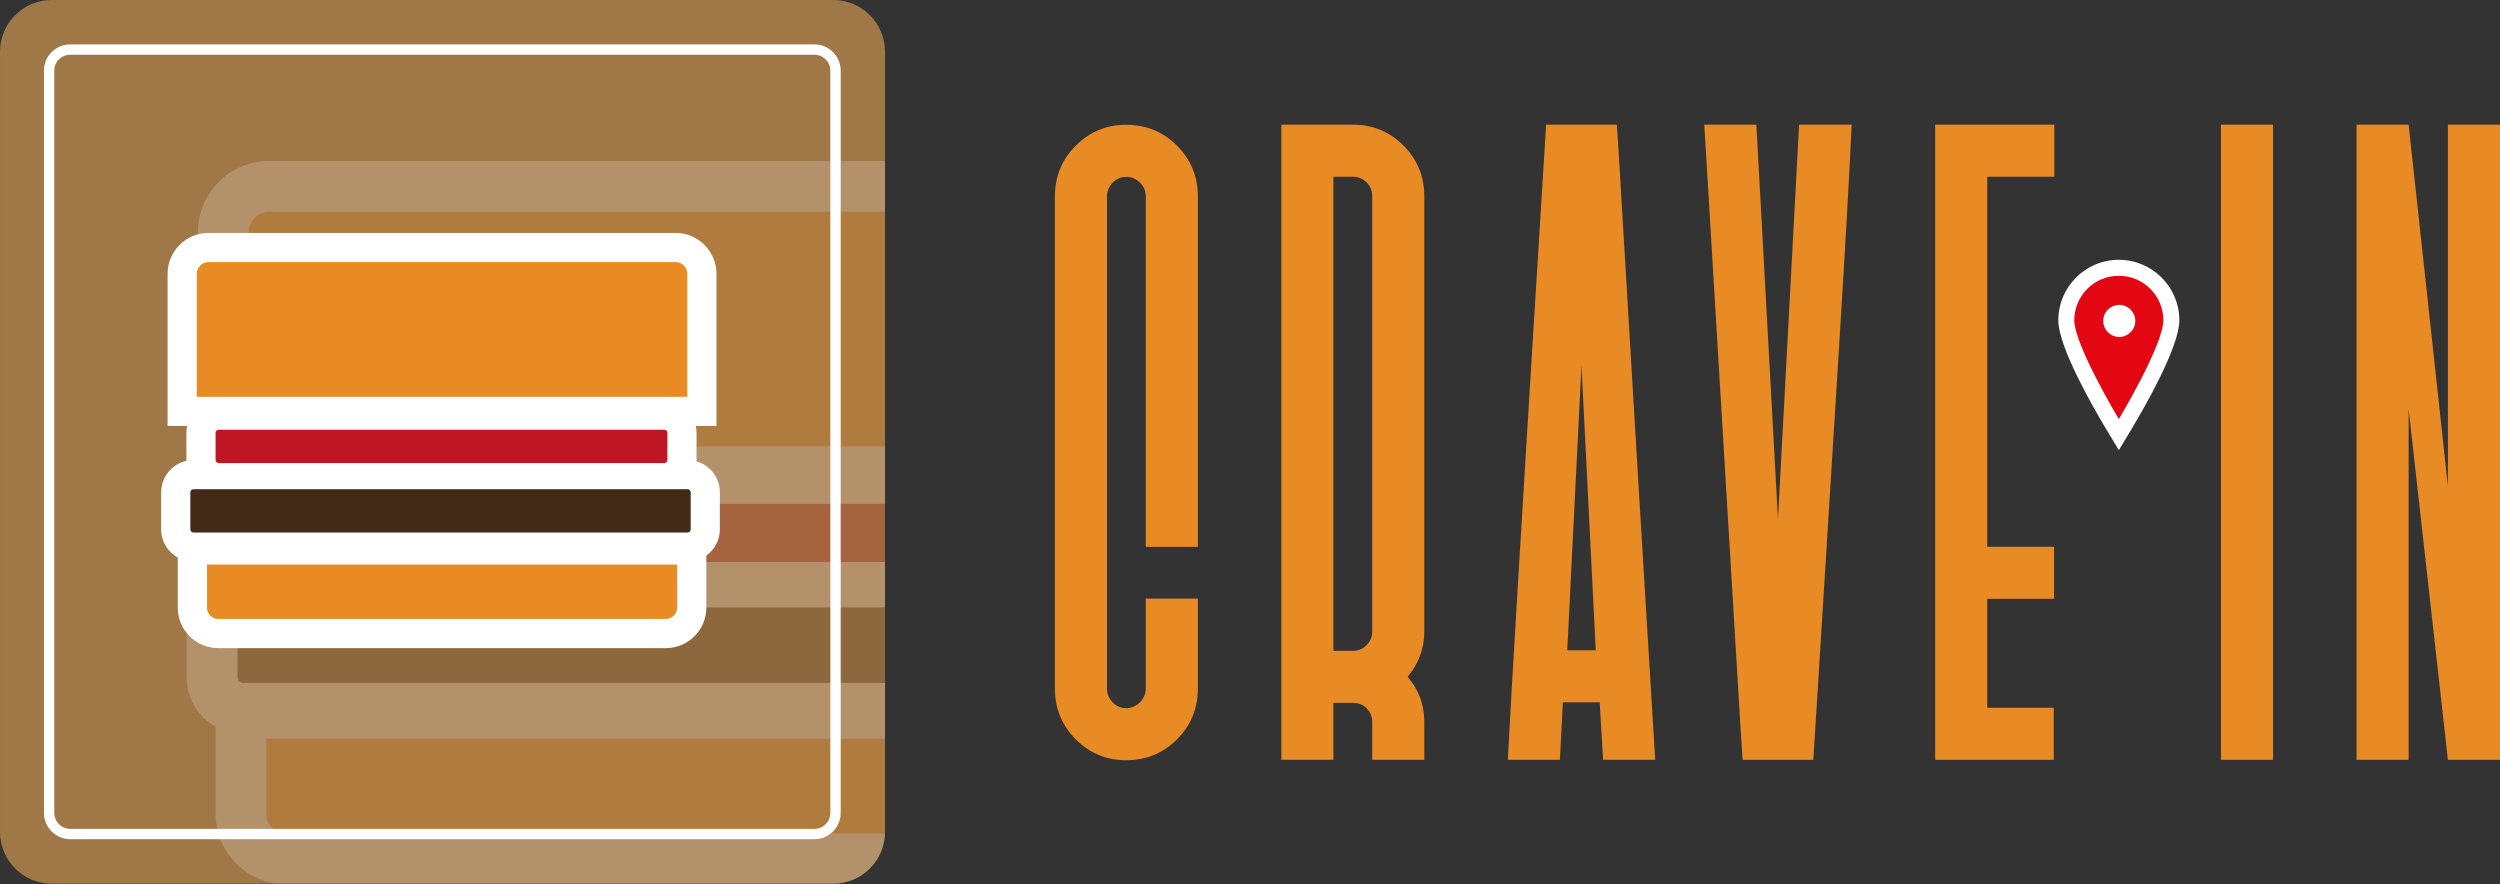 <svg enable-background="new 0 0 1412.04 499.48" viewBox="0 0 1412.04 499.48" xmlns="http://www.w3.org/2000/svg" xmlns:xlink="http://www.w3.org/1999/xlink"><rect x="0" y="0" width="1412.04" height="499.48" fill="#333333" stroke="none"/><clipPath id="a"><path d="m470.65 499.11h-441.42c-16.14 0-29.23-13.09-29.23-29.23v-440.65c0-16.14 13.09-29.23 29.23-29.23h441.42c16.14 0 29.23 13.09 29.23 29.23v440.65c0 16.14-13.09 29.23-29.23 29.23z"/></clipPath><path d="m470.65 499.11h-441.42c-16.14 0-29.23-13.09-29.23-29.23v-440.65c0-16.14 13.09-29.23 29.23-29.23h441.42c16.14 0 29.23 13.09 29.23 29.23v440.65c0 16.14-13.09 29.23-29.23 29.23z" fill="#a07746"/><g fill="#e98b24"><path d="m595.82 110.98c0-11.28 3.93-20.85 11.8-28.71 7.86-7.86 17.34-11.79 28.44-11.79 11.28 0 20.85 3.93 28.71 11.79s11.8 17.44 11.8 28.71v197.91h-29.41v-197.91c0-3.14-1.11-5.78-3.33-7.91-2.22-2.12-4.81-3.19-7.77-3.19s-5.51 1.11-7.63 3.33c-2.13 2.22-3.19 4.81-3.19 7.77v277.92c0 2.96 1.06 5.55 3.19 7.77 2.12 2.22 4.67 3.33 7.63 3.33s5.55-1.11 7.77-3.33 3.33-4.81 3.33-7.77v-50.8h29.41v50.79c0 11.28-3.93 20.86-11.8 28.71-7.86 7.86-17.43 11.79-28.71 11.79-11.1 0-20.58-3.93-28.44-11.79s-11.8-17.43-11.8-28.71z"/><path d="m723.73 70.41h40.51c11.1 0 20.58 3.93 28.44 11.79s11.79 17.44 11.79 28.71v245.57c0 9.8-3.15 18.4-9.43 25.8 6.29 7.21 9.43 15.73 9.43 25.53v21.34h-29.41v-21.34c0-2.95-1.02-5.5-3.05-7.63-2.04-2.12-4.63-3.19-7.77-3.19h-11.1v32.16h-29.41zm29.41 297.18h11.1c2.96 0 5.51-1.07 7.63-3.2 2.13-2.12 3.2-4.76 3.2-7.9v-245.57c0-3.14-1.07-5.78-3.2-7.91-2.12-2.12-4.67-3.19-7.63-3.19h-11.1z"/><path d="m881.05 429.16h-29.41c1.85-36.99 9.07-156.57 21.64-358.75h39.95c.18 1.48 1.43 22.01 3.75 61.59 2.31 39.59 5.27 89.16 8.88 148.72 3.6 59.56 6.61 109.04 9.02 148.44h-29.41l-1.94-32.46h-20.81zm12.2-222.8-8.04 160.93h16.09z"/><path d="m984.26 429.16c-.19-1.85-1.44-22.1-3.75-60.76-2.32-38.66-5.32-88.74-9.02-150.24s-6.66-110.75-8.88-147.74h29.41l12.21 222.8c7.77-144.46 11.75-218.73 11.93-222.8h29.69c-1.3 28.49-3.75 71.63-7.36 129.43-3.6 57.81-6.84 109.78-9.71 155.93s-4.4 70.61-4.58 73.39h-39.94z"/><path d="m1093.02 70.41h67.3v29.41h-37.88v209h37.73v29.41h-37.73v61.52h37.54v29.41h-66.95v-358.75z"/><path d="m1254.44 70.41h29.41v358.75h-29.41z"/><path d="m1331.02 429.16v-358.75h29.41l22.19 204.21v-204.21h29.41v358.75h-29.41l-22.19-198.1v198.1z"/></g><path d="m1189.01 241.37c-6.2-10.34-26.44-45.24-26.44-60.45 0-18.84 15.33-34.18 34.18-34.18 18.84 0 34.18 15.33 34.18 34.18 0 15.21-20.24 50.12-26.44 60.45l-7.74 12.89z" fill="#fff"/><path d="m1196.74 155.76c-13.89 0-25.15 11.26-25.15 25.15s25.15 55.81 25.15 55.81 25.15-41.92 25.15-55.81-11.26-25.15-25.15-25.15z" fill="#e30613"/><ellipse cx="1196.74" cy="180.91" fill="#fff" rx="9.06" ry="9.06" transform="matrix(.23 -.973 .973 .23 745.714 1304.076)"/><g clip-path="url(#a)" opacity=".2"><path d="m632.26 315.68c.02-.45.07-.9.07-1.36v-26.64c0-2.33-.27-4.6-.75-6.8h20.38v-149.73c0-22.2-18.06-40.27-40.27-40.27h-459.64c-22.2 0-40.26 18.06-40.26 40.27v149.73h19.23c-.48 2.19-.75 4.46-.75 6.8v26.64c0 .29.04.58.04.87-14.21 3.18-24.87 15.87-24.87 31.02v36.41c0 11.94 6.62 22.34 16.36 27.78v49.29c0 21.94 17.85 39.79 39.78 39.79h440.57c21.94 0 39.79-17.85 39.79-39.79v-51.25c8.04-5.78 13.31-15.19 13.31-25.82v-36.41c0-14.47-9.73-26.7-22.99-30.53z" fill="#fff"/><path d="m150.51 417.26v42.43c0 6.12 4.96 11.07 11.07 11.07h440.57c6.12 0 11.07-4.96 11.07-11.07v-42.43z" fill="#e98b24"/><path d="m134.15 346.21v36.41c0 1.71 1.39 3.09 3.09 3.09h486.2c1.71 0 3.09-1.39 3.09-3.09v-36.41c0-1.71-1.39-3.09-3.09-3.09h-486.2c-1.7 0-3.09 1.38-3.09 3.09z" fill="#432918"/><path d="m158.98 287.67v26.65c0 1.71 1.39 3.09 3.09 3.09h438.45c1.71 0 3.09-1.39 3.09-3.09v-26.65c0-1.71-1.39-3.09-3.09-3.09h-438.45c-1.7 0-3.09 1.38-3.09 3.09z" fill="#be1622"/><path d="m623.25 252.16v-121.01c0-6.38-5.17-11.55-11.55-11.55h-459.65c-6.38 0-11.55 5.17-11.55 11.55v121.01z" fill="#e98b24"/></g><path d="m460 473.98h-420.36c-8.17 0-14.82-6.65-14.82-14.82v-419.25c0-8.18 6.65-14.83 14.82-14.83h420.36c8.18 0 14.83 6.65 14.83 14.83v419.24c0 8.18-6.65 14.83-14.83 14.83zm-420.36-443.06c-4.96 0-8.99 4.03-8.99 8.99v419.24c0 4.96 4.03 8.99 8.99 8.99h420.36c4.96 0 8.99-4.03 8.99-8.99v-419.24c0-4.96-4.03-8.99-8.99-8.99z" fill="#fff"/><path d="m393.38 260.56c.01-.26.04-.52.04-.78v-15.29c0-1.34-.15-2.64-.43-3.9h11.69v-85.93c0-12.74-10.37-23.11-23.11-23.11h-263.8c-12.74 0-23.11 10.37-23.11 23.11v85.93h11.04c-.28 1.26-.43 2.56-.43 3.9v15.29c0 .17.02.33.03.5-8.16 1.82-14.28 9.11-14.28 17.81v20.9c0 6.85 3.8 12.82 9.39 15.95v28.29c0 12.59 10.24 22.84 22.83 22.84h252.86c12.59 0 22.84-10.25 22.84-22.84v-29.41c4.62-3.32 7.64-8.72 7.64-14.82v-20.9c0-8.32-5.59-15.34-13.2-17.54z" fill="#fff"/><path d="m116.9 318.86v24.35c0 3.51 2.85 6.36 6.36 6.36h252.85c3.51 0 6.36-2.85 6.36-6.36v-24.35z" fill="#e98b24"/><path d="m107.51 278.09v20.9c0 .98.79 1.78 1.78 1.78h279.04c.98 0 1.78-.79 1.78-1.78v-20.9c0-.98-.79-1.78-1.78-1.78h-279.05c-.98 0-1.77.8-1.77 1.78z" fill="#432918"/><path d="m121.76 244.49v15.29c0 .98.79 1.78 1.78 1.78h251.64c.98 0 1.78-.79 1.78-1.78v-15.29c0-.98-.79-1.78-1.78-1.78h-251.65c-.98.01-1.77.8-1.77 1.78z" fill="#be1622"/><path d="m388.21 224.11v-69.45c0-3.66-2.97-6.63-6.63-6.63h-263.8c-3.66 0-6.63 2.97-6.63 6.63v69.45z" fill="#e98b24"/></svg>